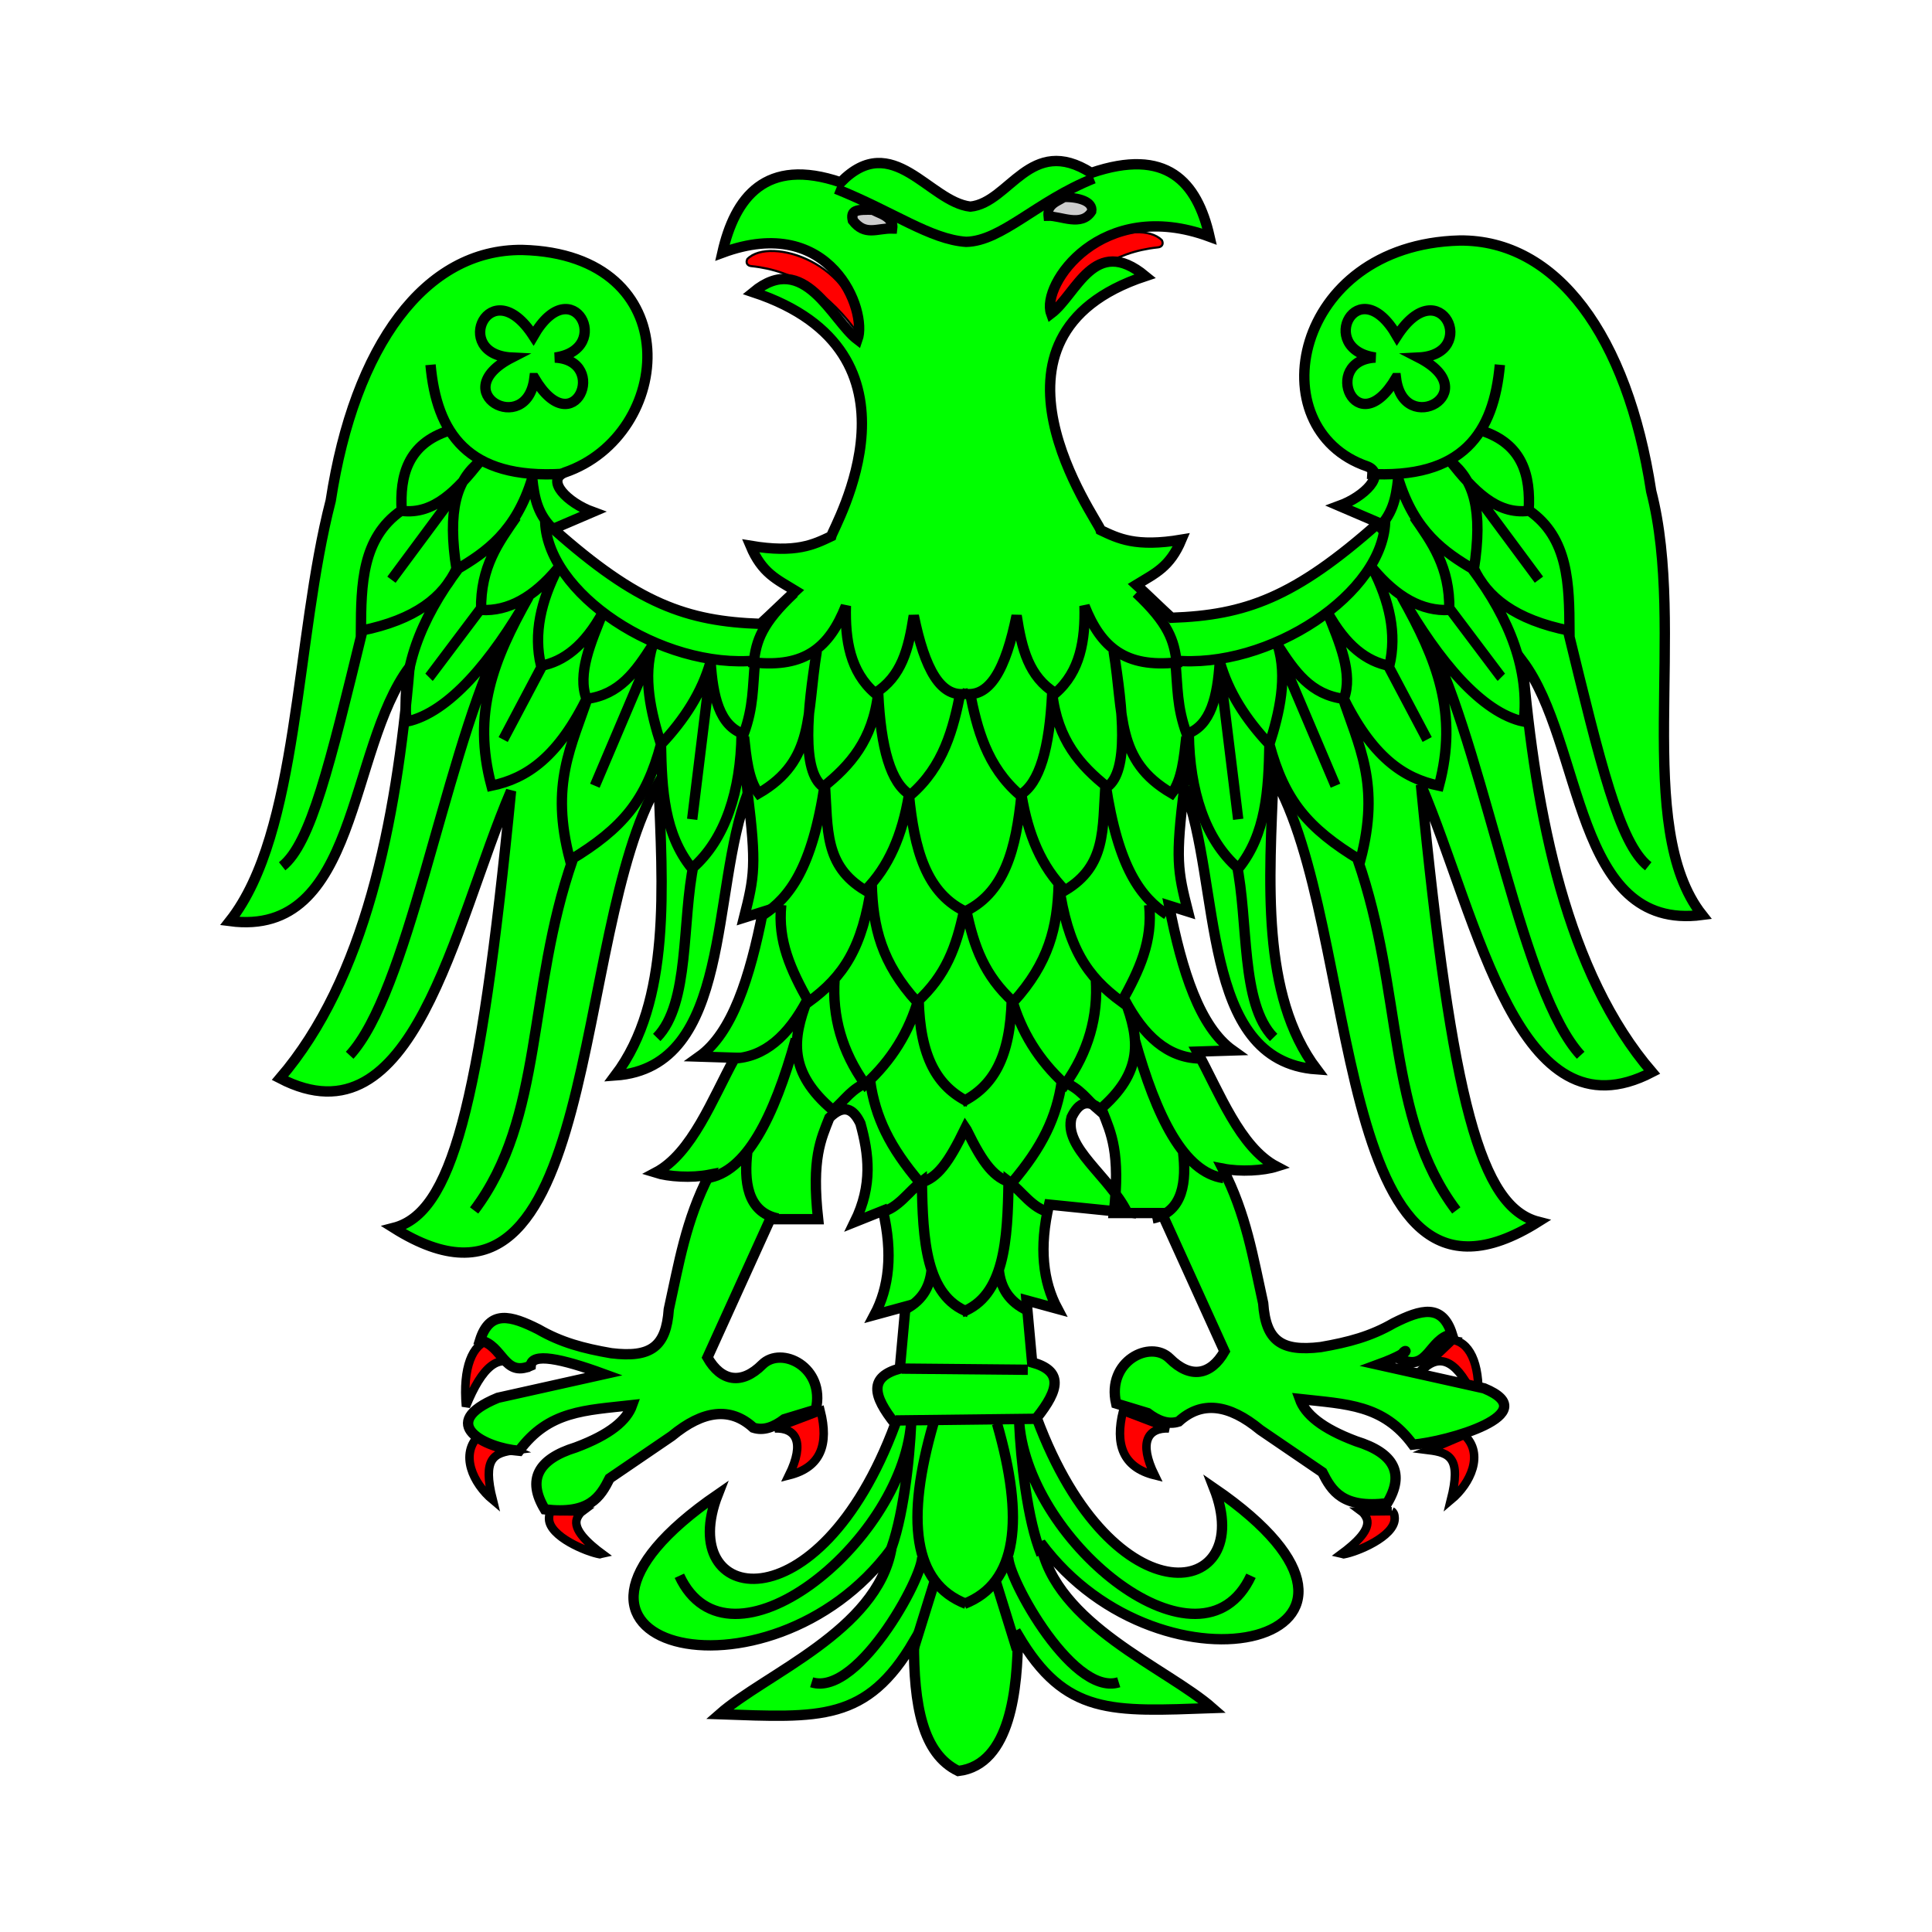 <svg:svg xmlns:dc="http://purl.org/dc/elements/1.1/" xmlns:ns1="http://sodipodi.sourceforge.net/DTD/sodipodi-0.dtd" xmlns:ns2="http://www.inkscape.org/namespaces/inkscape" xmlns:ns4="http://creativecommons.org/ns#" xmlns:rdf="http://www.w3.org/1999/02/22-rdf-syntax-ns#" xmlns:svg="http://www.w3.org/2000/svg" height="910.131" id="svg2" version="1.0" viewBox="-87.339 -22.124 910.131 910.131" width="910.131" ns1:docname="warszawianka_Gliwice_-_coat_of_arms.svg" ns1:version="0.32" ns2:version="0.48.2 r9819">
  <ns1:namedview bordercolor="#666666" borderopacity="1.0" height="845px" id="base" pagecolor="#ffffff" showgrid="false" width="745px" ns2:current-layer="layer1" ns2:cx="205.91706" ns2:cy="461.0249" ns2:document-units="px" ns2:pageopacity="0.0" ns2:pageshadow="2" ns2:window-height="744" ns2:window-maximized="1" ns2:window-width="1366" ns2:window-x="0" ns2:window-y="24" ns2:zoom="0.45043052" />
  <svg:g id="layer2" ns2:groupmode="layer" ns2:label="Lampasado">
    <svg:g id="g4388" style="fill:#ff0000" transform="translate(1.025 1.305)">
      <svg:path d="m142.25 607.89c-8.137 1.734-12.722 13.02-11.121 31.229 7.565-18.77 15.797-25.968 24.831-18.281 0.184 0 0.426 0 0.609 0l-13.558-12.949c-0.27 0.034-0.499-0.056-0.762 0z" id="path4320" style="stroke:#000000;stroke-width:4;fill:#ff0000" ns2:connector-curvature="0" />
      <svg:path d="m298.24 641.25-21.632 8.226c9.885-0.392 14.435 6.333 6.703 22.089 15.226-3.793 18.796-14.774 14.929-30.315z" id="path4318" style="stroke:#000000;stroke-width:4;fill:#ff0000" ns2:connector-curvature="0" />
      <svg:path d="m137.52 652.53c-9.597 8.951-3.006 22.903 6.246 30.62-4.978-19.771 0.511-22.208 10.511-23.46l-16.757-7.16z" id="path4316" style="stroke:#000000;stroke-width:4;fill:#ff0000" ns2:connector-curvature="0" />
      <svg:path d="m171.65 688.48c-1.555 0.791-1.372 3.54-1.371 3.656 0.242 8.325 17.718 15.53 23.917 16.605 0.039 0.005 1.686 0.311 1.722 0.296-7.916-5.806-14.164-11.963-12.538-16.901 0.222-0.625 1.001-2.435 2.437-3.504l-14.168-0.152z" id="path4314" style="stroke:#000000;stroke-width:4;fill:#ff0000" ns2:connector-curvature="0" />
      <svg:path d="m596.67 607.89c8.137 1.734 12.722 13.02 11.121 31.229-7.565-18.77-15.797-25.968-24.831-18.281-0.184 0-0.426 0-0.609 0l13.558-12.949c0.27 0.034 0.499-0.056 0.762 0z" id="path4252" style="stroke:#000000;stroke-width:4;fill:#ff0000" ns2:connector-curvature="0" />
      <svg:path d="m440.68 641.25 21.632 8.226c-9.885-0.392-14.435 6.333-6.703 22.089-15.226-3.793-18.796-14.774-14.929-30.315z" id="path4250" style="stroke:#000000;stroke-width:4;fill:#ff0000" ns2:connector-curvature="0" />
      <svg:path d="m601.39 652.53c9.597 8.951 3.006 22.903-6.246 30.62 4.978-19.771-0.511-22.208-10.511-23.46l16.757-7.16z" id="path4248" style="stroke:#000000;stroke-width:4;fill:#ff0000" ns2:connector-curvature="0" />
      <svg:path d="m567.27 688.48c1.555 0.791 1.372 3.54 1.371 3.656-0.242 8.325-17.718 15.53-23.917 16.605-0.039 0.005-1.686 0.311-1.722 0.296 7.916-5.806 14.164-11.963 12.538-16.901-0.222-0.625-1.001-2.435-2.437-3.504l14.168-0.152z" id="path3100" style="stroke:#000000;stroke-width:4;fill:#ff0000" ns2:connector-curvature="0" />
    </svg:g>
    <svg:path d="m317.11 135.43c-0.265-33.346-41.728-46.52-52.394-35.518-0.916 1.897 0.131 3.205 1.962 3.336 20.408 2.093 37.088 13.213 50.431 32.182z" id="path4617" style="stroke:#000000;stroke-width:1px;fill:#ff0000" ns1:nodetypes="cccc" ns2:connector-curvature="0" />
    <svg:path d="m407.63 126.6c0.265-33.346 41.728-46.52 52.394-35.518 0.916 1.897-0.131 3.205-1.962 3.336-20.408 2.093-37.088 13.213-50.431 32.182z" id="path4619" style="stroke:#000000;stroke-width:1px;fill:#ff0000" ns1:nodetypes="cccc" ns2:connector-curvature="0" />
  </svg:g>
  <svg:g id="layer1" ns2:groupmode="layer" ns2:label="Cuerpo">
    <svg:path d="m392.25 748.18c22.293 37.978 44.104 36.026 91.582 34.344-21.528-18.963-74.138-39.358-80.964-77.914 57.82 78.237 186.3 46.198 81.781-25.614 20.258 51.85-47.309 64.471-83.619-33.182 10.797-13.561 12.381-22.085-2.144-26.15l-2.655-29.2 14.6 3.982c-6.853-12.854-8.73-28.874-3.982-49.109l36.82 3.739c-8.571-17.407-30.151-30.608-26.202-44.885 3.425-7.133 8.015-9.215 14.6-2.655 4.009 10.169 8.463 19.194 5.309 47.782h22.564l29.571 65.152c-6.498 11.439-16.181 12.994-25.844 3.331-8.989-8.935-29.788 1.182-25.218 21.236l14.855 4.518c4.867 3.685 9.733 5.56 14.6 3.982 10.711-9.802 23.56-8.373 38.491 3.982l29.2 19.909c4.434 8.814 9.552 17.158 30.527 14.6 8.456-13.997 3.32-23.644-14.6-29.2-16.232-6.068-24.012-12.787-26.546-19.909 22.205 2.486 39.288 2.557 53.257 21.517 15.924-1.279 62.934-14.428 33.579-26.533l-50.016-11.154c20.537-7.508 10.432-8.593 10.962-2.412 12.738 5.61 13.055-9.687 23.891-11.946-4.549-14.508-14.516-11.715-27.477-5.194-10.708 6.184-21.095 8.978-34.369 11.269-18.64 2.247-25.85-3.009-27.082-20.675-4.773-21.53-7.964-41.873-19.067-63.404 8.436 1.651 19.246 0.928 25.308-0.982-17.217-9.081-26.825-34.911-37.369-54.138l16.809-0.536c-15.528-11.066-23.899-37.242-29.991-68.227l8.895 2.795c-4.935-19.467-5.913-24.69-1.748-58.4 17.629 45.034 6.77 128.84 62.382 132.73-26.497-35.077-22.246-89.349-20.392-137.92 41.588 69.903 26.332 271.6 124.76 209.71-26.99-6.944-40.583-55.527-55.263-205.85 27.227 63.955 45.765 168.1 108.84 135.38-39.903-46.491-54.824-120.14-61.055-193.78 29.2 38.934 23.952 127.75 84.678 119.72-32.77-41.49-7.18-134.55-23.99-199.59-11.26-73.41-44.6-118.58-90.25-118.12-78.688 2.004-95.113 88.852-43.457 106.43 8.972 3.659-1.245 14.198-13.273 18.582 6.194 2.655 12.388 5.309 18.582 7.964-39.699 35.278-62.776 43.529-97.608 44.741-4.867-4.424-11.672-11.116-16.538-15.541 8.889-5.449 15.787-8.274 21.236-21.237-21.561 3.611-29.773-0.585-38.028-4.487-1.234-4.703-64.844-91.269 21.002-119.68-23.996-19.804-32.336 8.534-44.359 17.635-4.832-13.585 23.559-55.13 74.657-36.217-5.925-26.112-20.402-42.072-55.746-30.042-28.836-18.338-38.401 14.032-56.941 15.885-19.467-2.212-36.673-36.428-61.1-11.445-35.344-12.03-49.821 7.07-55.746 33.182 51.098-18.913 68.501 27.341 63.668 40.927-12.023-9.102-25.072-42.149-49.068-22.345 85.846 28.408 37.935 110.26 36.7 114.97-8.255 3.902-16.467 8.098-38.028 4.487 5.45 12.962 12.347 15.787 21.236 21.237-4.867 4.424-11.672 11.116-16.538 15.541-34.832-1.212-57.909-9.463-97.608-44.741l18.582-7.964c-12.028-4.384-22.245-14.922-13.273-18.582 51.656-17.572 58.778-102.85-19.909-104.86-45.654-0.451-78.997 44.718-90.255 118.13-16.812 65.037-14.771 156.53-47.514 198.03 60.726 8.023 55.478-80.79 84.678-119.72-6.231 73.646-21.152 147.29-61.055 193.78 63.072 32.717 81.61-71.428 108.84-135.38-14.68 150.32-28.273 198.91-55.263 205.85 98.433 61.889 83.176-139.81 124.76-209.71 1.854 48.567 6.104 102.84-20.392 137.92 55.612-3.885 44.753-87.694 62.382-132.73 4.165 33.711 3.187 38.934-1.748 58.4l8.895-2.795c-6.092 30.986-14.463 57.162-29.991 68.227l16.808 0.536c-10.544 19.227-20.152 45.057-37.369 54.138 6.062 1.91 16.872 2.633 25.308 0.982-11.104 21.53-14.294 41.873-19.068 63.404-1.232 17.667-8.442 22.922-27.082 20.675-13.274-2.292-23.661-5.085-34.369-11.269-12.961-6.521-22.928-9.314-27.477 5.194 10.836 2.258 11.153 17.555 23.891 11.946 0.529-6.181 13.972-3.526 34.509 3.982l-50.016 11.154c-29.354 12.104-5.892 23.684 10.032 24.963 13.969-18.96 31.051-19.031 53.257-21.517-2.534 7.122-10.313 13.841-26.546 19.909-17.92 5.556-23.056 15.203-14.6 29.2 20.975 2.558 26.093-5.786 30.527-14.6l29.2-19.909c14.931-12.355 27.78-13.784 38.491-3.982 4.867 1.578 9.733-0.296 14.6-3.982l14.856-4.518c4.57-20.055-16.229-30.172-25.218-21.236-9.664 9.663-19.346 8.108-25.844-3.331l29.571-65.152h22.564c-3.154-28.588 1.3-37.613 5.309-47.782 6.585-6.561 11.175-4.479 14.6 2.655 3.949 14.277 5.917 29.048-2.655 46.455l13.273-5.309c4.748 20.236 2.871 36.256-3.982 49.109l14.6-3.982-2.655 29.2c-14.525 4.065-12.941 12.589-2.144 26.15-36.31 97.653-103.88 85.032-83.619 33.182-104.52 71.812 23.961 103.85 81.781 25.614-6.826 38.556-59.436 58.951-80.964 77.914 47.478 1.683 69.289 3.634 91.582-34.344-0.119 30.291 4.128 52.959 20.89 61.093 24.893-2.972 27.959-39.471 28.133-63.964z" id="path3301" style="fill-rule:evenodd;stroke:#000000;stroke-width:4.875px;fill:#00ff00" ns1:nodetypes="ccccccccccccccccccccccccccccccccccccccccccccccccccccccccccccccccccccccccccccccccccccccccccccccccccccccccccccccccccccccccc" ns2:connector-curvature="0" />
  </svg:g>
  <svg:g id="layer5" ns1:insensitive="true" ns2:groupmode="layer" ns2:label="Plumas">
    <svg:path d="m306.5 66.837c27.018 10.85 44.446 23.833 61.272 24.973 16.826-0.355 33.088-19.023 60.106-29.873m191.35 87.768c-2.87 31.82-17.209 54.257-62.508 51.363m13.568-45.064c3.553 28.266 42.48 6.622 10.66-9.691 29.073-1.454 10.176-41.672-10.176-10.176-18.413-31.981-38.28 6.299-10.176 10.176-25.843 1.292-9.045 41.349 9.691 9.691zm40.218 24.712c19.476 6.24 23.287 21.219 22.29 37.796-15.229 1.952-26.247-9.931-36.826-23.259 11.002 8.875 15.387 22.725 10.997 50.944-13.89-8.145-28.059-17.961-35.647-43.021-1.025 9.734-2.718 17.453-10.407 24.521m72.146-9.262c18.508 12.908 18.864 34.671 18.971 56.555-25.943-5.217-38.855-15.889-45.101-29.351m1.605-33.949 29.103 39.263m13.604 23.764c15.393 63.09 24.325 100.49 37.885 111.24m-83-140.22c18.068 24.029 27.059 48.058 24.354 72.086-19.844-4.178-40.257-28.718-57.504-58.868 16.81 29.867 26.653 54.945 17.565 89.067-16.723-3.45-31.675-13.589-45.785-42.862 7.974 24.335 18.301 41.839 8.767 77.931-25.052-15.108-35.848-28.445-42.862-54.552-0.359 21.287-1.503 42.261-14.612 58.448-15.799-13.681-23.015-36.894-23.349-63.319l-2.953 28.25m109.1-130.53c8.222 11.91 16.876 23.388 16.56 43.836-12.913 0.697-24.888-6.112-36.043-19.483 7.757 15.262 11.445 30.523 7.793 45.785-10.544-2.025-20.436-9.256-29.224-25.328 5.799 14.438 12.228 29.034 7.793 40.914-15.593-2.029-23.112-12.797-31.172-25.358 4.775 14.937 0.841 31.852-3.897 46.789-11.049-11.768-19.357-24.563-23.379-38.966-1.035 16.218-4.094 30.076-15.586 34.095-4.734-12.985-4.152-21.863-5.385-34.541m129.23-24.541 24.071 31.984 0.33 0.33m-53.087-4.946 18.135 34.292m-67.266-34.952 24.071 56.714m-54.076-51.439 8.243 67.266m69.244-141.46c0.207 34.662-54.731 71.21-99.91 66.606m122.71-5.116c25.55 56.259 41.986 161.48 69.292 191.12m-105.05-92.13c21.574 61.931 13.452 121.58 46.448 165.23m-103.56-163.71c5.838 27.412 1.777 66.246 17.513 82.236m-64.72-209.4c15.275 14.336 17.859 22.435 19.036 32.742-24.01 2.525-35.591-6.902-43.403-26.651 0.415 16.198-2.018 30.972-13.706 41.118-12.487-7.777-15.832-20.737-18.275-36.55-5.103 24.909-12.726 39.854-25.889 36.55m105.84 20.559c-1.015 9.391-2.03 20.305-6.853 26.651-26.766-15.556-22.426-37.042-27.412-67.007 4.522 27.842 7.313 56.606-3.046 63.962-12.55-10.017-23.387-22.09-25.889-44.164-1.198 25.687-5.912 42.581-15.229 47.971-15.592-13.501-20.169-31.18-23.605-48.733m92.9 105.08c-12.008-7.955-22.957-21.56-28.935-61.677-1.452 21.586 0.37 38.644-19.036 50.256-11.014-11.068-17.415-25.987-20.559-44.925-2.504 24.679-7.667 46.909-28.174 55.586m88.328-3.807c1.722 17.147-4.539 30.565-12.945 45.687-16.433-12.027-25.37-25.4-29.696-55.586-0.501 20.401-4.655 37.205-21.321 55.586-13.679-12.499-18.536-26.089-22.082-42.641m60.916 31.981c1.131 17.49-3.416 34.034-14.468 49.494-12.509-11.386-20.74-24.91-25.128-40.357-0.625 27.607-8.767 41.43-23.605 48.733m81.475-29.696c10.359 37.134 23.42 62.78 41.88 65.485m-19.036-12.183c1.506 12.945 0.439 28.174-14.468 31.219m-48.733-3.046c-7.868-1.777-12.691-9.645-19.036-14.468-0.43 27.49-1.75 54.089-22.082 61.677m17.513-19.798c0.87 8.195 4.727 14.896 13.706 19.036m-14.56 53.22c12.992 45.047 9.778 75.135-15.439 84.912m135.08-13.23c-23.31 50.12-104.4-14.88-109.17-71.68m46.867 121.85c-22.722 7.13-55.13-54.442-51.829-60.1m-6.065 12.682 9.925 31.98m11.579-44.662c-6.8-16.358-9.741-45.397-10.476-61.754m-277.34-498.8c2.87 31.82 17.209 54.257 62.508 51.363m-13.568-45.064c-3.553 28.266-42.48 6.622-10.66-9.691-29.073-1.454-10.176-41.672 10.176-10.176 18.413-31.981 38.28 6.299 10.176 10.176 25.843 1.292 9.045 41.349-9.691 9.691zm-40.218 24.712c-19.476 6.24-23.287 21.219-22.29 37.796 15.229 1.952 26.247-9.931 36.826-23.259-11.002 8.875-15.387 22.725-10.997 50.944 13.89-8.145 28.059-17.961 35.647-43.021 1.025 9.734 2.718 17.453 10.407 24.521m-72.146-9.262c-18.5 12.91-18.856 34.67-18.963 56.56 25.943-5.22 38.853-15.89 45.103-29.35m-1.605-33.949-29.103 39.263m-13.604 23.764c-15.393 63.09-24.325 100.49-37.885 111.24m82.992-140.23c-18.068 24.029-27.059 48.058-24.354 72.086 19.844-4.178 40.257-28.718 57.504-58.868-16.81 29.867-26.653 54.945-17.565 89.067 16.723-3.45 31.675-13.589 45.785-42.862-7.974 24.335-18.301 41.839-8.767 77.931 25.052-15.108 35.848-28.445 42.862-54.552 0.359 21.287 1.503 42.261 14.612 58.448 15.799-13.681 23.015-36.894 23.349-63.319l2.953 28.25m-109.11-130.53c-8.222 11.91-16.876 23.388-16.56 43.836 12.913 0.697 24.888-6.112 36.043-19.483-7.757 15.262-11.445 30.523-7.793 45.785 10.544-2.025 20.436-9.256 29.224-25.328-5.799 14.438-12.228 29.034-7.793 40.914 15.593-2.029 23.112-12.797 31.172-25.358-4.775 14.937-0.841 31.852 3.897 46.789 11.049-11.768 19.357-24.563 23.379-38.966 1.035 16.218 4.094 30.076 15.586 34.095 4.734-12.985 4.152-21.863 5.385-34.541m-129.23-24.541-24.071 31.984-0.33 0.33m53.087-4.946-18.135 34.292m67.266-34.952-24.071 56.714m54.076-51.439-8.243 67.266m-69.27-141.46c-0.207 34.662 54.731 71.21 99.91 66.606m-122.7-5.12c-25.55 56.259-41.986 161.48-69.292 191.12m105.07-92.13c-21.57 61.93-13.45 121.58-46.44 165.24m103.55-163.72c-5.838 27.412-1.777 66.246-17.513 82.236m64.723-209.4c-15.275 14.336-17.859 22.435-19.036 32.742 24.01 2.525 35.591-6.902 43.403-26.651-0.415 16.198 2.018 30.972 13.706 41.118 12.487-7.777 15.832-20.737 18.275-36.55 5.103 24.909 12.726 39.854 25.889 36.55m-105.84 20.559c1.015 9.391 2.03 20.305 6.853 26.651 26.766-15.556 22.426-37.042 27.412-67.007-4.522 27.842-7.313 56.606 3.046 63.962 12.55-10.017 23.387-22.09 25.889-44.164 1.198 25.687 5.912 42.581 15.229 47.971 15.592-13.501 20.169-31.18 23.605-48.733m-92.89 105.08c12.008-7.955 22.957-21.56 28.935-61.677 1.452 21.586-0.37 38.644 19.036 50.256 11.014-11.068 17.415-25.987 20.559-44.925 2.504 24.679 7.667 46.909 28.174 55.586m-88.33-3.81c-1.722 17.147 4.539 30.565 12.945 45.687 16.433-12.027 25.37-25.4 29.696-55.586 0.501 20.401 4.655 37.205 21.321 55.586 13.679-12.499 18.536-26.089 22.082-42.641m-60.916 31.981c-1.131 17.49 3.416 34.034 14.468 49.494 12.509-11.386 20.74-24.91 25.128-40.357 0.625 27.607 8.767 41.43 23.605 48.733m-81.475-29.696c-10.359 37.134-23.42 62.78-41.88 65.485m19.036-12.183c-1.506 12.945-0.439 28.174 14.468 31.219m48.733-3.046c7.868-1.777 12.691-9.645 19.036-14.468 0.43 27.49 1.75 54.089 22.082 61.677m-17.513-19.798c-0.87 8.195-4.727 14.896-13.706 19.036m-0.335 27.299 59.368 0.551m-44.48 25.37c-12.992 45.047-9.778 75.135 15.439 84.912m-135.09-13.23c23.32 50.12 104.41-14.88 109.18-71.68m-46.867 121.85c22.722 7.13 55.13-54.442 51.829-60.1m6.065 12.682-9.925 31.98m-11.579-44.662c6.8-16.358 9.741-45.397 10.476-61.754m-84.04-172c14.934-0.448 26.178-10.737 35.027-27.412-6.822 18.021-9.111 33.758 12.183 51.779 6.092-5.076 8.376-10.153 17.513-13.706 2.486 17.006 9.129 30.966 23.605 47.971 8.122-2.459 13.175-9.194 21.297-25.866l0.526 0.785c8.122 16.671 13.175 22.621 21.297 25.081 14.476-17.006 21.119-30.966 23.605-47.971 9.137 3.553 11.422 8.63 17.513 13.706 21.294-18.021 19.005-33.758 12.183-51.779 8.849 16.675 20.092 26.965 35.027 27.412m-143.01 170.51 66.718-0.785" id="path4163" style="stroke:#000000;stroke-width:4.875px;fill:none" ns1:nodetypes="ccccccccccccccccccccccccccccccccccccccccccccccccccccccccccccccccccccccccccccccccccccccccccccccccccccccccccccccccccccccccccccccccccccccccccccccccccccccccccccccccccccccccccccccccccccccccccccccccccccccccccccccccccccccccccccccccccccccccccc" ns2:connector-curvature="0" />
  </svg:g>
  <svg:g id="layer3" ns1:insensitive="true" ns2:groupmode="layer" ns2:label="Ojos">
    <svg:path d="m413.22 70.894c7.579-0.313 14.543 1.939 13.716 6.581-4.772 7.494-14.526 2.044-20.507 2.219-0.759-7.352 8.853-7.535 8.549-10.476" id="path3371" style="stroke:#000000;stroke-width:4.43px;fill:#cccccc" ns1:nodetypes="cccc" ns2:connector-curvature="0" />
    <svg:path d="m324.74 76.714c-9.178-0.313-11.333 0.369-10.332 5.011 5.779 7.494 11.312 3.614 18.556 3.789 0.919-7.352-10.721-7.535-10.354-10.476" id="path4165" style="stroke:#000000;stroke-width:4.875px;fill:#cccccc" ns1:nodetypes="cccc" ns2:connector-curvature="0" />
  </svg:g>
</svg:svg>